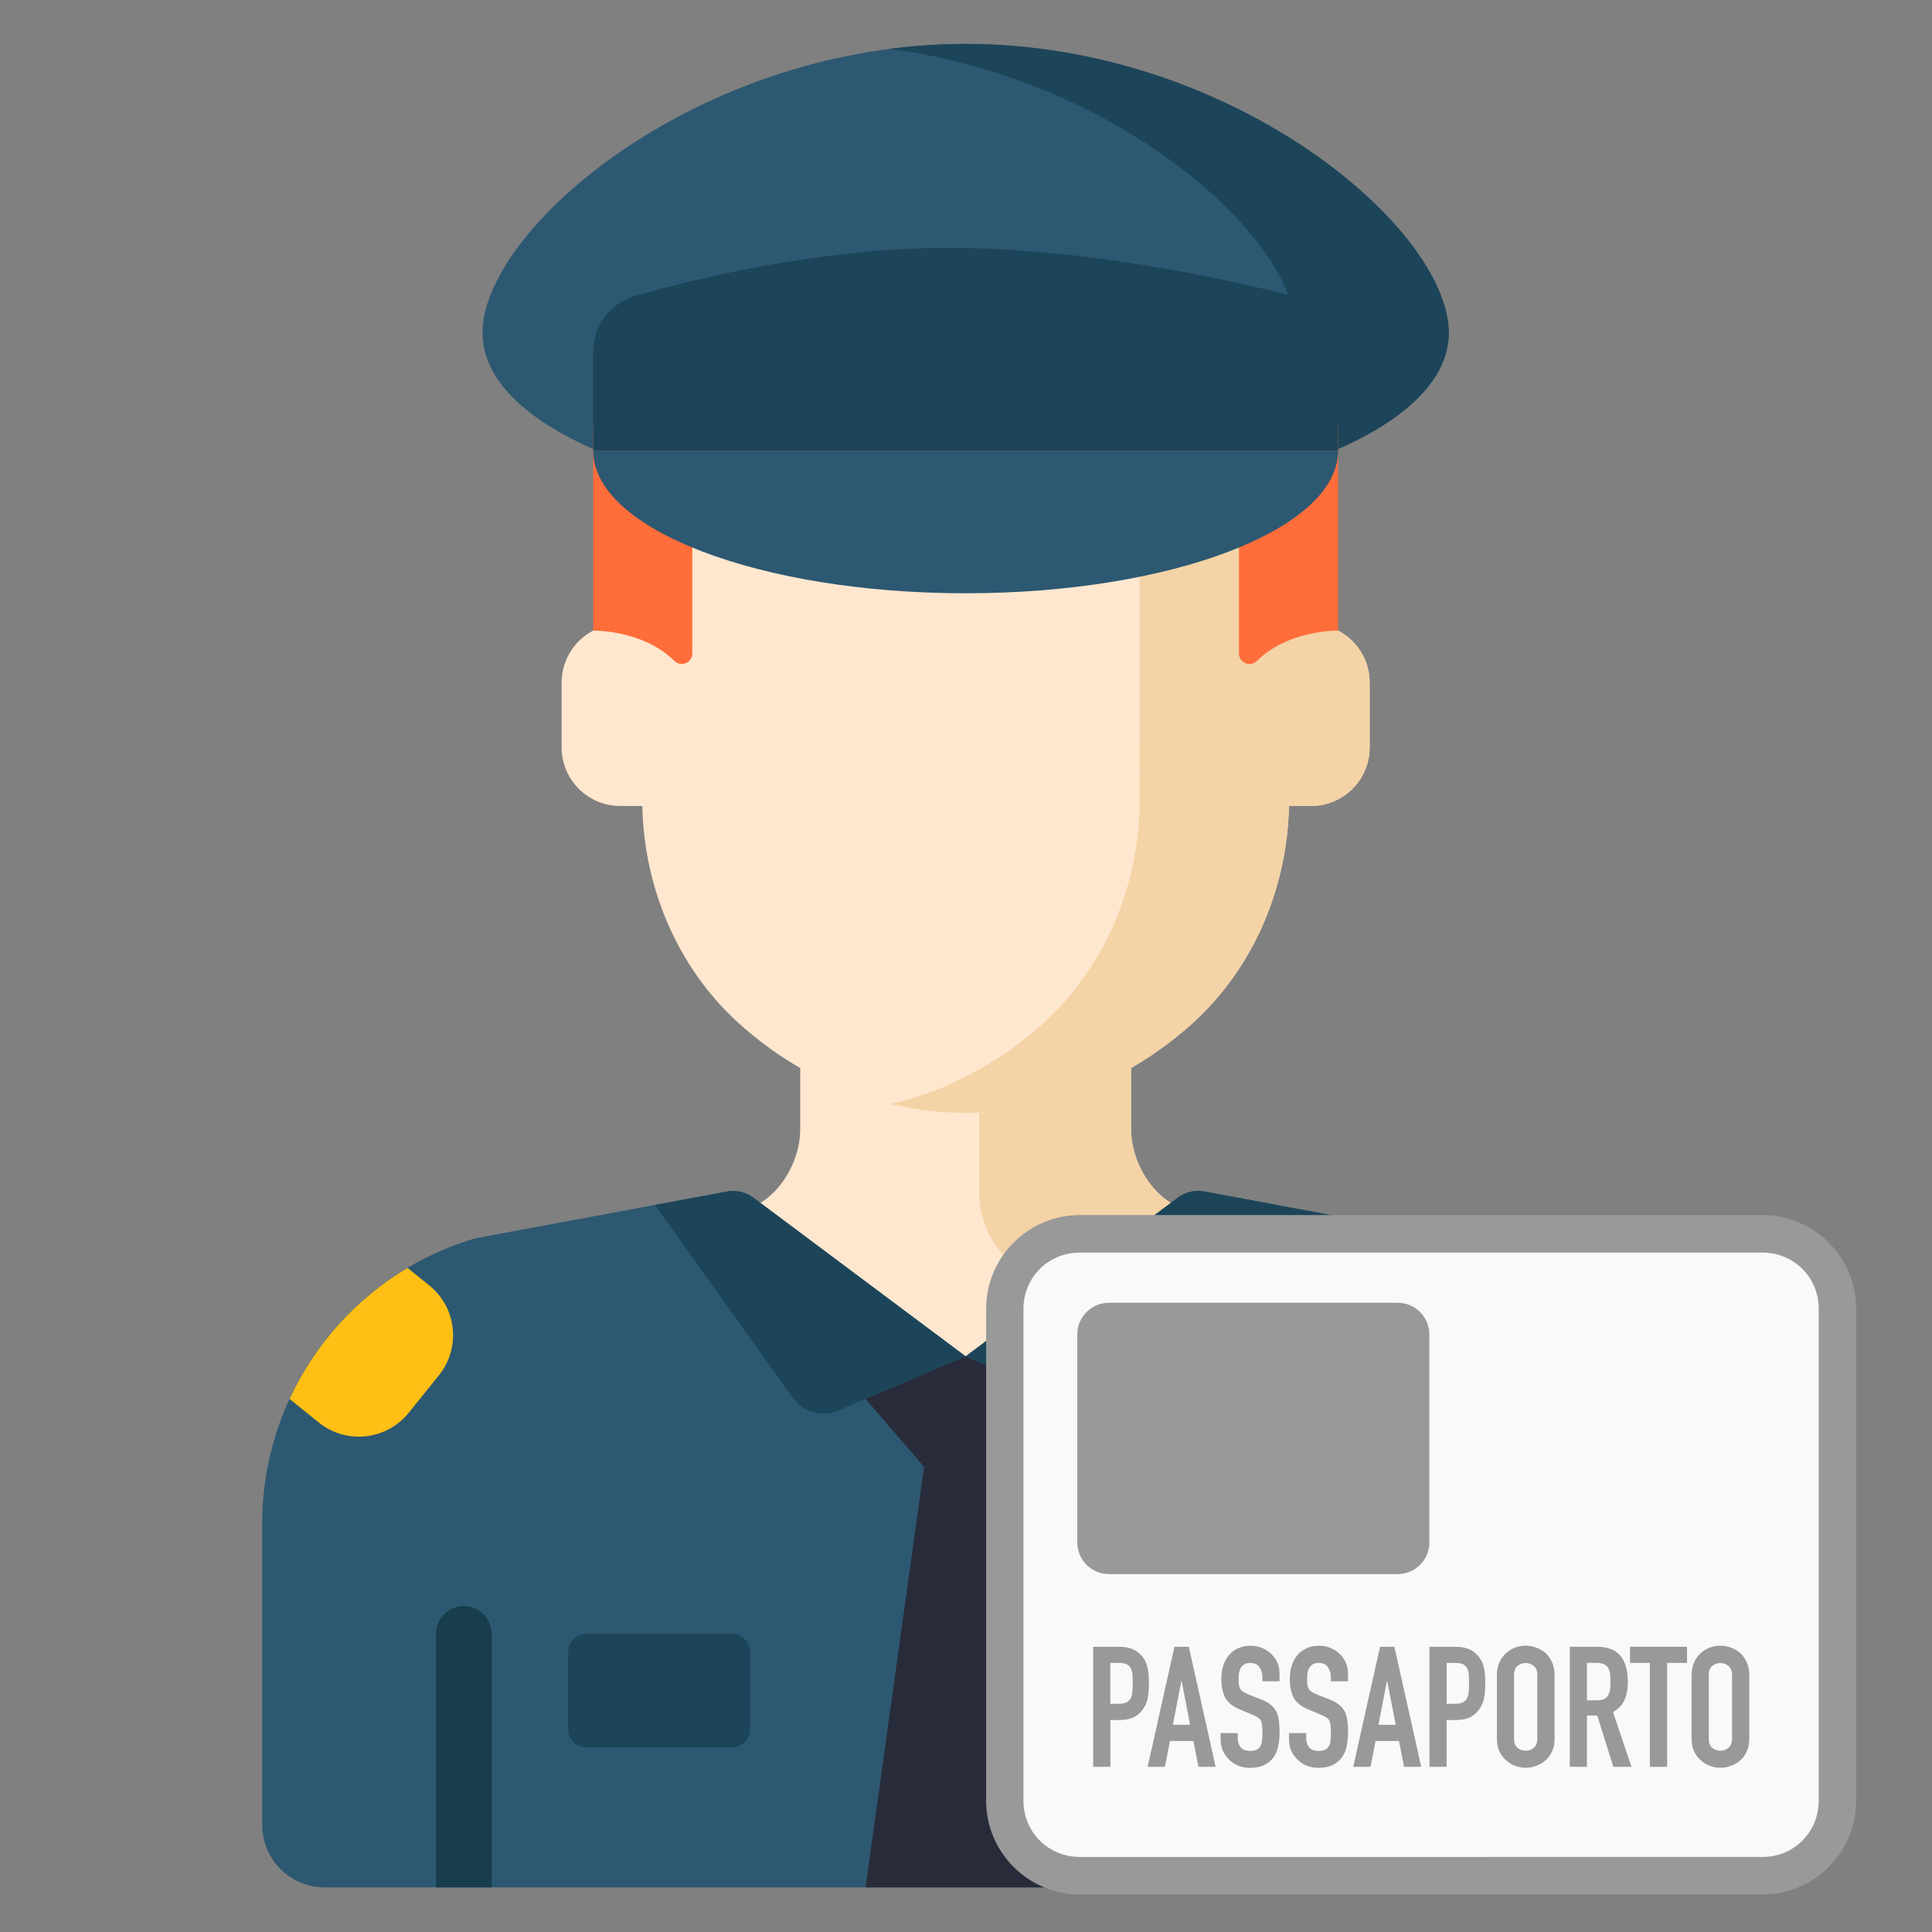 <?xml version="1.0" encoding="UTF-8" standalone="no"?>
<!-- Generator: Adobe Illustrator 16.0.0, SVG Export Plug-In . SVG Version: 6.00 Build 0)  -->

<svg
   xmlns:dc="http://purl.org/dc/elements/1.1/"
   xmlns:cc="http://creativecommons.org/ns#"
   xmlns:rdf="http://www.w3.org/1999/02/22-rdf-syntax-ns#"
   xmlns:svg="http://www.w3.org/2000/svg"
   xmlns="http://www.w3.org/2000/svg"
   xmlns:sodipodi="http://sodipodi.sourceforge.net/DTD/sodipodi-0.dtd"
   xmlns:inkscape="http://www.inkscape.org/namespaces/inkscape"
   version="1.1"
   id="Capa_1"
   x="0px"
   y="0px"
   width="22"
   height="22"
   viewBox="0 0 22 22"
   xml:space="preserve"
   sodipodi:docname="immigrazione_icon_22.svg"
   inkscape:version="0.92.2 5c3e80d, 2017-08-06"><rect x="0" y="0" width="22" height="22" fill="#808080" stroke="none"/><defs
     id="defs55" /><sodipodi:namedview
     pagecolor="#ffffff"
     bordercolor="#666666"
     borderopacity="1"
     objecttolerance="10"
     gridtolerance="10"
     guidetolerance="10"
     inkscape:pageopacity="0"
     inkscape:pageshadow="2"
     inkscape:window-width="1908"
     inkscape:window-height="1018"
     id="namedview53"
     showgrid="false"
     inkscape:showpageshadow="false"
     inkscape:zoom="27.030764"
     inkscape:cx="9.7593294"
     inkscape:cy="13.779319"
     inkscape:window-x="0"
     inkscape:window-y="0"
     inkscape:window-maximized="0"
     inkscape:current-layer="Capa_1" /><g
     id="g22"
     transform="translate(0,-467.766)" /><g
     id="g24"
     transform="translate(0,-467.766)" /><g
     id="g26"
     transform="translate(0,-467.766)" /><g
     id="g28"
     transform="translate(0,-467.766)" /><g
     id="g30"
     transform="translate(0,-467.766)" /><g
     id="g32"
     transform="translate(0,-467.766)" /><g
     id="g34"
     transform="translate(0,-467.766)" /><g
     id="g36"
     transform="translate(0,-467.766)" /><g
     id="g38"
     transform="translate(0,-467.766)" /><g
     id="g40"
     transform="translate(0,-467.766)" /><g
     id="g42"
     transform="translate(0,-467.766)" /><g
     id="g44"
     transform="translate(0,-467.766)" /><g
     id="g46"
     transform="translate(0,-467.766)" /><g
     id="g48"
     transform="translate(0,-467.766)" /><g
     id="g50"
     transform="translate(0,-467.766)" /><g
     id="g2661"
     transform="matrix(0.041,0,0,0.041,0.5,0.5)"><path
       id="path2531"
       d="m 288.411,374.129 49.481,-46.475 -19.645,-3.649 C 308.765,322.099 301.944,311.1 301.944,301.429 V 258.33 H 256 v 0 h -45.943 v 43.099 c 0,9.672 -6.822,20.671 -16.303,22.576 l -19.645,3.649 49.481,46.475 c 18.218,17.113 46.602,17.113 64.821,0 z"
       style="fill:#ffe7cf"
       inkscape:connector-curvature="0" /><path
       id="path2533"
       d="m 259.778,258.33 v 61.221 c 0,9.671 6.822,20.671 16.303,22.576 l 38.75,7.187 23.061,-21.66 -19.645,-3.649 C 308.765,322.099 301.944,311.1 301.944,301.429 V 258.33 Z"
       style="fill:#f4d3a6"
       inkscape:connector-curvature="0" /><path
       id="path2535"
       d="M 249.789,473.08 Z"
       style="fill:#ededed"
       inkscape:connector-curvature="0" /><path
       id="path2537"
       d="m 392.114,331.708 -69.846,-12.974 c -2.563,-0.476 -5.209,0.141 -7.297,1.702 L 256,364.512 197.029,320.435 c -2.088,-1.561 -4.734,-2.178 -7.297,-1.702 l -69.846,12.974 c -35.135,10.345 -59.259,42.596 -59.259,79.222 v 83.719 c 0,9.583 7.768,17.351 17.351,17.351 h 356.043 c 9.583,0 17.351,-7.768 17.351,-17.351 V 410.93 c 10e-4,-36.626 -24.123,-68.877 -59.258,-79.222 z"
       style="fill:#2d5872"
       inkscape:connector-curvature="0" /><g
       id="g2545"><path
         id="path2539"
         d="m 392.114,331.708 -69.846,-12.974 c -2.563,-0.476 -5.209,0.141 -7.297,1.702 l -30.969,23.148 66.469,12.347 c 35.135,10.345 59.258,20.049 59.258,56.676 V 512 h 24.293 c 9.583,0 17.351,-7.768 17.351,-17.351 V 410.93 c 0,-36.626 -24.124,-68.877 -59.259,-79.222 z"
         style="fill:#1d4559"
         inkscape:connector-curvature="0" /><path
         id="path2541"
         d="m 169.691,322.456 38.226,53.49 c 2.88,4.03 8.172,5.519 12.731,3.583 L 256,364.512 197.029,320.435 c -2.088,-1.561 -4.734,-2.178 -7.297,-1.702 z"
         style="fill:#1d4559"
         inkscape:connector-curvature="0" /><path
         id="path2543"
         d="m 342.309,322.456 -38.226,53.49 c -2.88,4.03 -8.172,5.519 -12.731,3.583 L 256,364.512 314.971,320.435 c 2.088,-1.561 4.734,-2.178 7.297,-1.702 z"
         style="fill:#1d4559"
         inkscape:connector-curvature="0" /></g><path
       id="path2547"
       d="m 256,0 c -74.11,0 -134.188,51.27 -134.188,80.241 0,28.971 60.078,49.674 134.188,49.674 74.11,0 134.188,-20.703 134.188,-49.674 C 390.188,51.27 330.11,0 256,0 Z"
       style="fill:#2d5872"
       inkscape:connector-curvature="0" /><path
       id="path2549"
       d="m 256,0 c -7.201,0 -14.268,0.49 -21.162,1.39 64.054,8.368 113.026,52.695 113.026,78.851 0,26.156 -48.972,45.57 -113.026,49.096 6.894,0.379 13.961,0.577 21.162,0.577 74.11,0 134.188,-20.703 134.188,-49.674 C 390.188,51.269 330.11,0 256,0 Z"
       style="fill:#1d4559"
       inkscape:connector-curvature="0" /><path
       id="path2551"
       d="m 351.949,161.121 h -6.124 v -7.192 -17.19 c 0,-24.272 -9.965,-47.792 -28.358,-63.629 -14.42,-12.417 -108.514,-12.417 -122.935,0 -18.393,15.837 -28.358,39.357 -28.358,63.629 v 17.19 7.192 h -6.124 c -8.979,0 -16.257,7.279 -16.257,16.257 v 18.016 c 0,8.979 7.279,16.257 16.257,16.257 h 6.149 c 0.507,23.594 10.421,46.304 28.333,61.727 14.421,12.417 34.691,23.255 61.467,23.553 26.777,-0.299 47.047,-11.137 61.467,-23.553 17.912,-15.423 27.827,-38.133 28.333,-61.727 h 6.149 c 8.979,0 16.257,-7.279 16.257,-16.257 v -18.016 c 0.002,-8.978 -7.277,-16.257 -16.256,-16.257 z"
       style="fill:#ffe7cf"
       inkscape:connector-curvature="0" /><path
       id="path2553"
       d="m 351.949,161.121 h -6.124 v -7.192 -17.191 c 0,-24.272 -9.965,-47.792 -28.358,-63.629 -9.078,-7.817 -49.732,-10.711 -82.207,-8.685 19.108,1.192 35.386,4.086 40.728,8.685 18.393,15.837 28.358,39.357 28.358,63.629 v 17.191 l -0.024,57.721 c -0.507,23.594 -10.421,46.304 -28.333,61.727 -10.431,8.982 -23.926,17.135 -40.728,21.073 6.425,1.506 13.332,2.398 20.739,2.481 26.777,-0.299 47.047,-11.137 61.467,-23.554 17.912,-15.423 27.827,-38.133 28.333,-61.727 h 6.149 c 8.979,0 16.257,-7.279 16.257,-16.257 v -18.016 c 10e-4,-8.977 -7.278,-16.256 -16.257,-16.256 z"
       style="fill:#f4d3a6"
       inkscape:connector-curvature="0" /><path
       id="path2555"
       d="m 152.554,106.979 v 55.973 c 0,0 13.74,-0.311 22.569,8.427 1.839,1.82 4.964,0.49 4.964,-2.097 v -41.451 h 151.826 v 41.451 c 0,2.587 3.125,3.917 4.964,2.097 8.829,-8.738 22.569,-8.427 22.569,-8.427 v -55.973 c 0,-34.668 -206.892,-34.668 -206.892,0 z"
       style="fill:#ff6d3a"
       inkscape:connector-curvature="0" /><path
       id="path2557"
       d="m 256,152.579 c -57.132,0 -103.446,-17.733 -103.446,-39.608 h 206.892 c 0,21.875 -46.314,39.608 -103.446,39.608 z"
       style="fill:#2d5872"
       inkscape:connector-curvature="0" /><path
       id="path2559"
       d="m 152.554,85.475 v 27.497 H 359.446 V 85.763 c 0,-7.38 -5,-13.815 -12.151,-15.642 -19.144,-4.892 -58.078,-13.453 -96.137,-13.469 -35.075,-0.014 -69.409,8.386 -86.825,13.28 -6.968,1.959 -11.779,8.306 -11.779,15.543 z"
       style="fill:#1d4559"
       inkscape:connector-curvature="0" /><g
       id="g2565"><polygon
         id="polygon2561"
         points="244.452,395.214 267.548,395.214 283.801,376.321 256,364.512 228.199,376.321 "
         style="fill:#282c3a" /><polygon
         id="polygon2563"
         points="244.452,395.214 228.199,512 283.801,512 267.548,395.214 256,395.214 "
         style="fill:#282c3a" /></g><g
       id="g2571"><path
         id="path2567"
         d="m 361.499,473.08 h -40.702 c -2.704,0 -4.897,-2.192 -4.897,-4.897 v -21.684 c 0,-2.704 2.192,-4.897 4.897,-4.897 h 40.702 c 2.704,0 4.897,2.192 4.897,4.897 v 21.684 c 0,2.704 -2.192,4.897 -4.897,4.897 z"
         style="fill:#1d4559"
         inkscape:connector-curvature="0" /><path
         id="path2569"
         d="m 191.203,473.08 h -40.702 c -2.704,0 -4.897,-2.192 -4.897,-4.897 v -21.684 c 0,-2.704 2.192,-4.897 4.897,-4.897 h 40.702 c 2.704,0 4.897,2.192 4.897,4.897 v 21.684 c 0,2.704 -2.193,4.897 -4.897,4.897 z"
         style="fill:#1d4559"
         inkscape:connector-curvature="0" /></g><path
       id="path2573"
       d="m 76.334,382.883 c 7.632,6.154 18.808,4.955 24.962,-2.677 l 8.411,-10.432 c 6.154,-7.633 4.955,-18.808 -2.677,-24.962 L 101,339.95 c -14.435,8.583 -25.82,21.339 -32.772,36.397 z"
       style="fill:#ffbf14"
       inkscape:connector-curvature="0" /><path
       id="path2575"
       d="M 443.772,376.347 C 436.821,361.289 425.436,348.533 411,339.95 l -6.031,4.862 c -7.632,6.154 -8.831,17.33 -2.677,24.962 l 8.411,10.432 c 6.154,7.632 17.33,8.831 24.962,2.677 z"
       style="fill:#eaa200"
       inkscape:connector-curvature="0" /><g
       id="g2581"><path
         id="path2577"
         d="m 395.379,433.872 c -4.269,0 -7.729,3.46 -7.729,7.729 V 512 h 15.458 v -70.399 c -10e-4,-4.269 -3.461,-7.729 -7.729,-7.729 z"
         style="fill:#183d4c"
         inkscape:connector-curvature="0" /><path
         id="path2579"
         d="m 116.621,433.872 c -4.269,0 -7.729,3.46 -7.729,7.729 V 512 h 15.458 v -70.399 c 0,-4.269 -3.46,-7.729 -7.729,-7.729 z"
         style="fill:#183d4c"
         inkscape:connector-curvature="0" /></g><g
       id="g2583" /><g
       id="g2585" /><g
       id="g2587" /><g
       id="g2589" /><g
       id="g2591" /><g
       id="g2593" /><g
       id="g2595" /><g
       id="g2597" /><g
       id="g2599" /><g
       id="g2601" /><g
       id="g2603" /><g
       id="g2605" /><g
       id="g2607" /><g
       id="g2609" /><g
       id="g2611" /></g><g
     id="g2779"
     transform="matrix(1.068,0,0,1.068,23.493,16.551)"><path
       id="rect2762"
       d="m -10.52,-2.269 h 7.316 c 0.443,0 0.8,0.357 0.8,0.8 v 5.133 c 0,0.443 -0.357,0.8 -0.8,0.8 h -7.316 c -0.443,0 -0.8,-0.357 -0.8,-0.8 v -5.133 c 0,-0.443 0.357,-0.8 0.8,-0.8 z"
       style="opacity:1;fill:#f9f9f9;fill-opacity:1;stroke:none;stroke-width:0.4;stroke-linecap:square;stroke-linejoin:miter;stroke-miterlimit:4;stroke-dasharray:none;stroke-dashoffset:0;stroke-opacity:1"
       inkscape:connector-curvature="0" /><path
       inkscape:connector-curvature="0"
       id="rect2663"
       d="m -10.483,-2.542 c -0.551,0 -1,0.449 -1,1 v 5.244 c 0,0.551 0.449,1 1,1 h 7.277 c 0.551,0 1,-0.449 1,-1 v -5.244 c 0,-0.551 -0.449,-1 -1,-1 z m 0,0.4 h 7.277 c 0.336,0 0.6,0.264 0.6,0.6 v 5.244 c 0,0.336 -0.264,0.6 -0.6,0.6 H -10.483 c -0.336,0 -0.602,-0.264 -0.602,-0.6 v -5.244 c 0,-0.336 0.266,-0.6 0.602,-0.6 z"
       style="color:#000000;font-style:normal;font-variant:normal;font-weight:normal;font-stretch:normal;font-size:medium;line-height:normal;font-family:sans-serif;font-variant-ligatures:normal;font-variant-position:normal;font-variant-caps:normal;font-variant-numeric:normal;font-variant-alternates:normal;font-feature-settings:normal;text-indent:0;text-align:start;text-decoration:none;text-decoration-line:none;text-decoration-style:solid;text-decoration-color:#000000;letter-spacing:normal;word-spacing:normal;text-transform:none;writing-mode:lr-tb;direction:ltr;text-orientation:mixed;dominant-baseline:auto;baseline-shift:baseline;text-anchor:start;white-space:normal;shape-padding:0;clip-rule:nonzero;display:inline;overflow:visible;visibility:visible;opacity:1;isolation:auto;mix-blend-mode:normal;color-interpolation:sRGB;color-interpolation-filters:linearRGB;solid-color:#000000;solid-opacity:1;vector-effect:none;fill:#999999;fill-opacity:1;fill-rule:nonzero;stroke:none;stroke-width:0.4;stroke-linecap:square;stroke-linejoin:miter;stroke-miterlimit:4;stroke-dasharray:none;stroke-dashoffset:0;stroke-opacity:1;color-rendering:auto;image-rendering:auto;shape-rendering:auto;text-rendering:auto;enable-background:accumulate" /><path
       id="rect2665"
       d="m -10.173,-1.607 h 3.078 c 0.187,0 0.338,0.151 0.338,0.338 v 2.217 c 0,0.187 -0.151,0.338 -0.338,0.338 h -3.078 c -0.187,0 -0.338,-0.151 -0.338,-0.338 v -2.217 c 0,-0.187 0.151,-0.338 0.338,-0.338 z"
       style="opacity:1;fill:#999999;fill-opacity:1;stroke:none;stroke-width:0.169;stroke-linecap:square;stroke-linejoin:miter;stroke-miterlimit:4;stroke-dasharray:none;stroke-dashoffset:0;stroke-opacity:1"
       inkscape:connector-curvature="0" /><g
       transform="translate(0.666,-7.14)"
       id="text2677"
       style="font-style:normal;font-variant:normal;font-weight:normal;font-stretch:normal;font-size:1.798px;line-height:1.25;font-family:'DIN Condensed';-inkscape-font-specification:'DIN Condensed, ';letter-spacing:0px;word-spacing:0px;fill:#999999;fill-opacity:1;stroke:none;stroke-width:0.225"
       aria-label="PASSAPORTO"><path
         id="path2682"
         style="fill:#999999;fill-opacity:1;stroke-width:0.225"
         d="M -11.008,10.481 V 9.201 h 0.275 q 0.076,0 0.133,0.02 0.058,0.02 0.104,0.07 0.047,0.05 0.065,0.119 0.018,0.067 0.018,0.182 0,0.086 -0.011,0.146 -0.009,0.059 -0.041,0.111 -0.038,0.063 -0.101,0.099 -0.063,0.034 -0.165,0.034 h -0.093 V 10.481 Z m 0.183,-1.108 V 9.809 h 0.088 q 0.056,0 0.086,-0.016 0.031,-0.016 0.045,-0.045 0.014,-0.027 0.016,-0.067 0.004,-0.04 0.004,-0.088 0,-0.045 -0.002,-0.085 -0.002,-0.041 -0.016,-0.072 -0.014,-0.031 -0.043,-0.047 -0.029,-0.016 -0.083,-0.016 z"
         inkscape:connector-curvature="0" /><path
         id="path2684"
         style="fill:#999999;fill-opacity:1;stroke-width:0.225"
         d="m -9.974,10.033 -0.09,-0.464 h -0.004 l -0.09,0.464 z m -0.453,0.448 0.286,-1.28 h 0.153 l 0.286,1.28 h -0.183 l -0.054,-0.275 H -10.189 l -0.054,0.275 z"
         inkscape:connector-curvature="0" /><path
         id="path2686"
         style="fill:#999999;fill-opacity:1;stroke-width:0.225"
         d="m -9.02,9.569 h -0.183 v -0.041 q 0,-0.063 -0.031,-0.108 -0.029,-0.047 -0.099,-0.047 -0.038,0 -0.061,0.014 -0.023,0.014 -0.038,0.036 -0.014,0.023 -0.02,0.054 -0.005,0.029 -0.005,0.061 0,0.038 0.002,0.063 0.004,0.025 0.014,0.045 0.011,0.02 0.031,0.034 0.022,0.014 0.058,0.029 l 0.14,0.056 q 0.061,0.023 0.099,0.056 0.038,0.031 0.059,0.072 0.02,0.043 0.027,0.099 0.007,0.054 0.007,0.124 0,0.081 -0.016,0.151 -0.016,0.068 -0.052,0.117 -0.038,0.05 -0.099,0.079 -0.061,0.029 -0.149,0.029 -0.067,0 -0.124,-0.023 -0.058,-0.023 -0.099,-0.065 -0.041,-0.041 -0.067,-0.095 -0.023,-0.056 -0.023,-0.12 v -0.068 h 0.183 v 0.058 q 0,0.05 0.029,0.092 0.031,0.04 0.101,0.04 0.047,0 0.072,-0.013 0.027,-0.014 0.041,-0.04 0.014,-0.025 0.016,-0.059 0.004,-0.036 0.004,-0.079 0,-0.05 -0.004,-0.083 -0.004,-0.032 -0.014,-0.052 -0.013,-0.02 -0.034,-0.032 -0.02,-0.013 -0.054,-0.027 L -9.441,9.87 q -0.119,-0.049 -0.16,-0.128 -0.04,-0.081 -0.04,-0.201 0,-0.072 0.02,-0.137 0.02,-0.065 0.059,-0.111 0.038,-0.047 0.095,-0.074 0.059,-0.029 0.14,-0.029 0.068,0 0.124,0.025 0.058,0.025 0.099,0.067 0.083,0.086 0.083,0.198 z"
         inkscape:connector-curvature="0" /><path
         id="path2688"
         style="fill:#999999;fill-opacity:1;stroke-width:0.225"
         d="m -8.29,9.569 h -0.183 v -0.041 q 0,-0.063 -0.031,-0.108 -0.029,-0.047 -0.099,-0.047 -0.038,0 -0.061,0.014 -0.023,0.014 -0.038,0.036 -0.014,0.023 -0.02,0.054 -0.005,0.029 -0.005,0.061 0,0.038 0.002,0.063 0.004,0.025 0.014,0.045 0.011,0.02 0.031,0.034 0.022,0.014 0.058,0.029 l 0.14,0.056 q 0.061,0.023 0.099,0.056 0.038,0.031 0.059,0.072 0.02,0.043 0.027,0.099 0.007,0.054 0.007,0.124 0,0.081 -0.016,0.151 -0.016,0.068 -0.052,0.117 -0.038,0.05 -0.099,0.079 -0.061,0.029 -0.149,0.029 -0.067,0 -0.124,-0.023 -0.058,-0.023 -0.099,-0.065 -0.041,-0.041 -0.067,-0.095 -0.023,-0.056 -0.023,-0.12 v -0.068 h 0.183 v 0.058 q 0,0.05 0.029,0.092 0.031,0.04 0.101,0.04 0.047,0 0.072,-0.013 0.027,-0.014 0.041,-0.04 0.014,-0.025 0.016,-0.059 0.004,-0.036 0.004,-0.079 0,-0.05 -0.004,-0.083 -0.004,-0.032 -0.014,-0.052 -0.013,-0.02 -0.034,-0.032 -0.02,-0.013 -0.054,-0.027 L -8.711,9.87 q -0.119,-0.049 -0.16,-0.128 -0.04,-0.081 -0.04,-0.201 0,-0.072 0.02,-0.137 0.02,-0.065 0.059,-0.111 0.038,-0.047 0.095,-0.074 0.059,-0.029 0.14,-0.029 0.068,0 0.124,0.025 0.058,0.025 0.099,0.067 0.083,0.086 0.083,0.198 z"
         inkscape:connector-curvature="0" /><path
         id="path2690"
         style="fill:#999999;fill-opacity:1;stroke-width:0.225"
         d="M -7.782,10.033 -7.872,9.569 h -0.004 l -0.09,0.464 z m -0.453,0.448 0.286,-1.28 h 0.153 l 0.286,1.28 h -0.183 l -0.054,-0.275 h -0.25 l -0.054,0.275 z"
         inkscape:connector-curvature="0" /><path
         id="path2692"
         style="fill:#999999;fill-opacity:1;stroke-width:0.225"
         d="M -7.422,10.481 V 9.201 h 0.275 q 0.076,0 0.133,0.02 0.058,0.02 0.104,0.07 0.047,0.05 0.065,0.119 0.018,0.067 0.018,0.182 0,0.086 -0.011,0.146 -0.009,0.059 -0.041,0.111 -0.038,0.063 -0.101,0.099 -0.063,0.034 -0.165,0.034 h -0.094 V 10.481 Z M -7.239,9.373 V 9.809 h 0.088 q 0.056,0 0.086,-0.016 0.031,-0.016 0.045,-0.045 0.014,-0.027 0.016,-0.067 0.004,-0.04 0.004,-0.088 0,-0.045 -0.002,-0.085 -0.002,-0.041 -0.016,-0.072 -0.014,-0.031 -0.043,-0.047 -0.029,-0.016 -0.083,-0.016 z"
         inkscape:connector-curvature="0" /><path
         id="path2694"
         style="fill:#999999;fill-opacity:1;stroke-width:0.225"
         d="m -6.703,9.503 q 0,-0.077 0.027,-0.137 0.027,-0.059 0.072,-0.099 0.043,-0.038 0.097,-0.058 0.056,-0.02 0.111,-0.02 0.056,0 0.11,0.02 0.056,0.02 0.101,0.058 0.043,0.04 0.07,0.099 0.027,0.059 0.027,0.137 V 10.179 q 0,0.081 -0.027,0.138 -0.027,0.058 -0.07,0.095 -0.045,0.04 -0.101,0.059 -0.054,0.02 -0.11,0.02 -0.056,0 -0.111,-0.02 -0.054,-0.02 -0.097,-0.059 -0.045,-0.038 -0.072,-0.095 -0.027,-0.058 -0.027,-0.138 z m 0.183,0.676 q 0,0.067 0.036,0.099 0.038,0.031 0.088,0.031 0.05,0 0.086,-0.031 0.038,-0.032 0.038,-0.099 V 9.503 q 0,-0.067 -0.038,-0.097 -0.036,-0.032 -0.086,-0.032 -0.05,0 -0.088,0.032 -0.036,0.031 -0.036,0.097 z"
         inkscape:connector-curvature="0" /><path
         id="path2696"
         style="fill:#999999;fill-opacity:1;stroke-width:0.225"
         d="m -5.743,9.373 v 0.399 h 0.104 q 0.049,0 0.077,-0.013 0.029,-0.014 0.045,-0.04 0.014,-0.025 0.02,-0.061 0.005,-0.038 0.005,-0.086 0,-0.049 -0.005,-0.085 -0.005,-0.038 -0.022,-0.065 -0.034,-0.05 -0.129,-0.05 z M -5.926,10.481 V 9.201 h 0.295 q 0.324,0 0.324,0.376 0,0.113 -0.036,0.192 -0.034,0.079 -0.122,0.128 L -5.268,10.481 H -5.462 L -5.633,9.934 H -5.743 V 10.481 Z"
         inkscape:connector-curvature="0" /><path
         id="path2698"
         style="fill:#999999;fill-opacity:1;stroke-width:0.225"
         d="M -5.072,10.481 V 9.373 H -5.284 V 9.201 h 0.608 V 9.373 H -4.888 V 10.481 Z"
         inkscape:connector-curvature="0" /><path
         id="path2700"
         style="fill:#999999;fill-opacity:1;stroke-width:0.225"
         d="m -4.627,9.503 q 0,-0.077 0.027,-0.137 0.027,-0.059 0.072,-0.099 0.043,-0.038 0.097,-0.058 0.056,-0.02 0.111,-0.02 0.056,0 0.11,0.02 0.056,0.02 0.101,0.058 0.043,0.04 0.07,0.099 0.027,0.059 0.027,0.137 V 10.179 q 0,0.081 -0.027,0.138 -0.027,0.058 -0.07,0.095 -0.045,0.04 -0.101,0.059 -0.054,0.02 -0.11,0.02 -0.056,0 -0.111,-0.02 -0.054,-0.02 -0.097,-0.059 -0.045,-0.038 -0.072,-0.095 -0.027,-0.058 -0.027,-0.138 z m 0.183,0.676 q 0,0.067 0.036,0.099 0.038,0.031 0.088,0.031 0.05,0 0.086,-0.031 0.038,-0.032 0.038,-0.099 V 9.503 q 0,-0.067 -0.038,-0.097 -0.036,-0.032 -0.086,-0.032 -0.05,0 -0.088,0.032 -0.036,0.031 -0.036,0.097 z"
         inkscape:connector-curvature="0" /></g></g></svg>